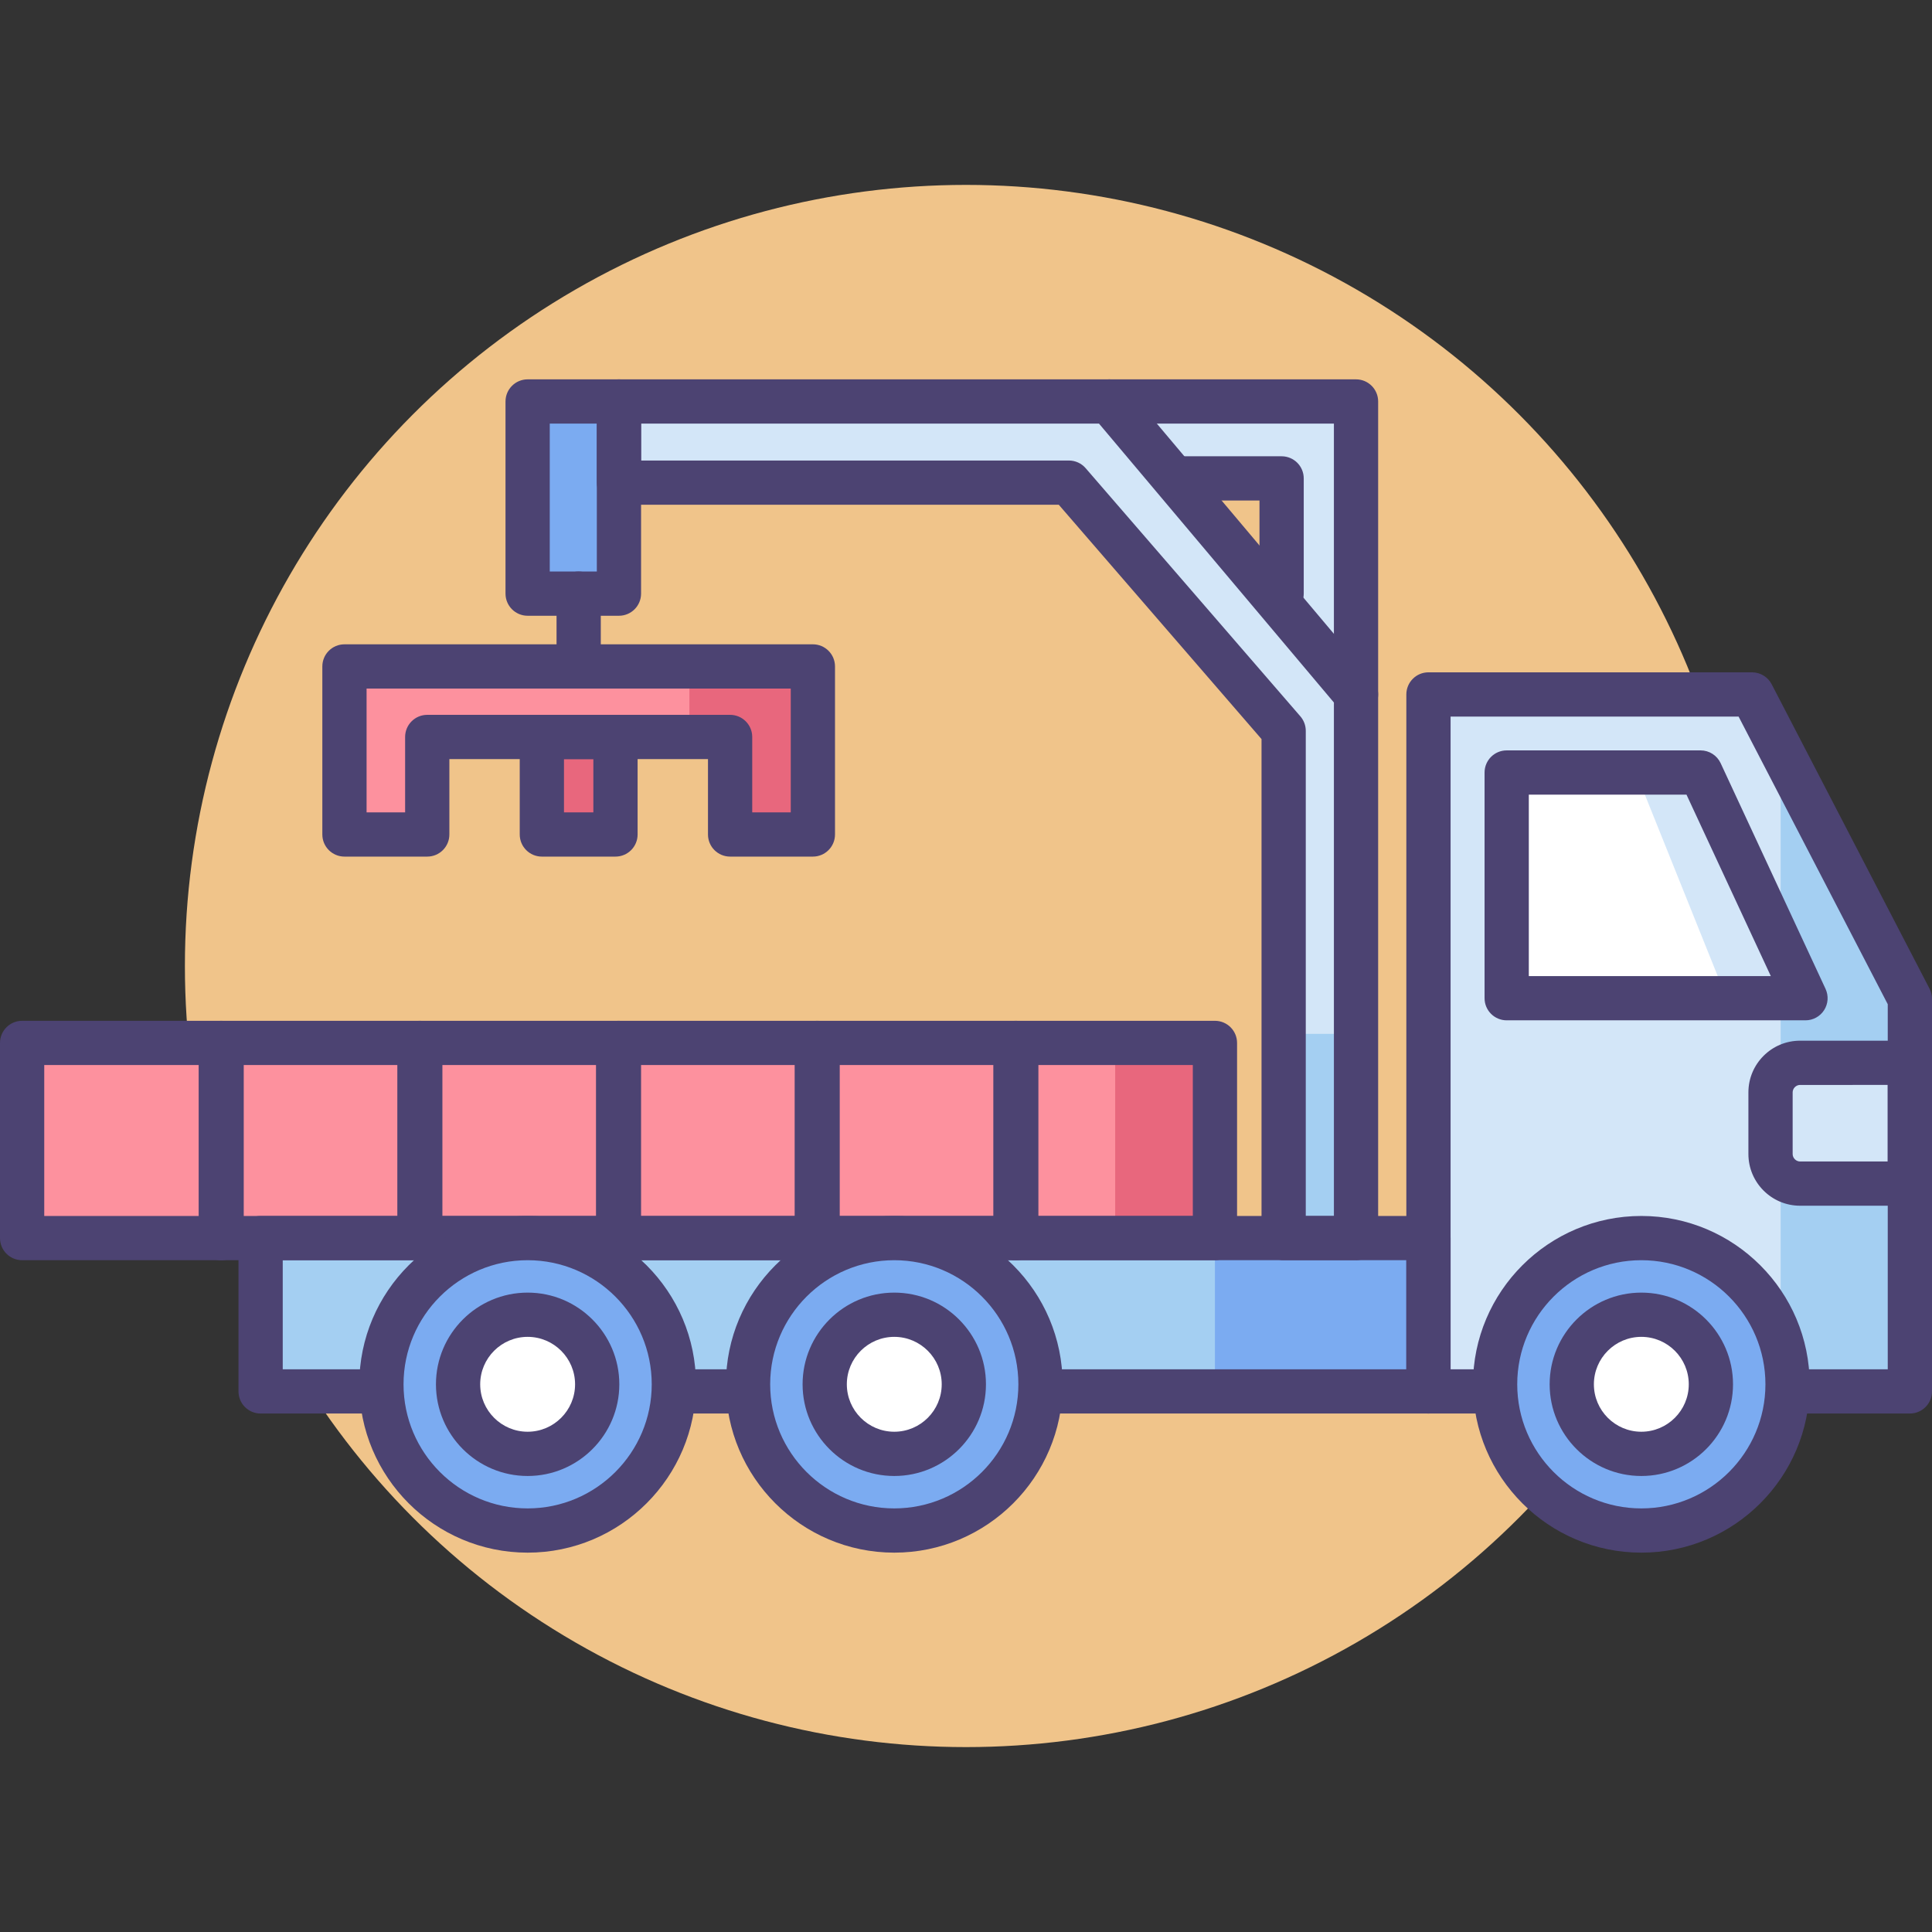 <?xml version="1.0" encoding="utf-8"?>
<!-- Generator: Adobe Illustrator 18.0.0, SVG Export Plug-In . SVG Version: 6.00 Build 0)  -->
<!DOCTYPE svg PUBLIC "-//W3C//DTD SVG 1.1//EN" "http://www.w3.org/Graphics/SVG/1.1/DTD/svg11.dtd">
<svg version="1.1" id="Icon_Set" xmlns="http://www.w3.org/2000/svg" xmlns:xlink="http://www.w3.org/1999/xlink" x="0px" y="0px"
	 viewBox="0 0 512 512" style="enable-background:new 0 0 512 512;" xml:space="preserve">
<rect x="0" y="0" width="512" height="512" fill="#333333" stroke="none"/>
<style type="text/css">
	.st0{fill:#4C4372;}
	.st1{fill:#F0C48A;}
	.st2{fill:#FD919E;}
	.st3{fill:#E8677D;}
	.st4{fill:#D3E6F8;}
	.st5{fill:#A4CFF2;}
	.st6{fill:#7BABF1;}
	.st7{fill:#FFFFFF;}
</style>
<g>
	<g>
		<g>
			<g>
				<circle class="st1" cx="256" cy="256" r="207"/>
			</g>
		</g>
	</g>
	<g>
		<g>
			<g>
				<polygon class="st4" points="293.97,106.396 293.97,106.396 164.027,106.396 164.027,127.904 283.27,127.904 283.27,127.904 
					340.181,193.682 340.181,328.103 359.361,328.103 359.361,184.035 				"/>
			</g>
		</g>
		<g>
			<g>
				<rect x="340.181" y="273.982" class="st5" width="19.18" height="54.121"/>
			</g>
		</g>
		<g>
			<g>
				<polygon class="st4" points="506.137,368.736 378.558,368.736 378.558,184.035 464.308,184.035 506.137,264.701 				"/>
			</g>
		</g>
		<g>
			<g>
				<polygon class="st5" points="471.89,368.736 506.137,368.736 506.137,264.7 471.89,198.656 				"/>
			</g>
		</g>
		<g>
			<g>
				<polygon class="st2" points="91.285,176.613 91.285,221.145 113.224,221.145 113.224,195.302 193.483,195.302 193.483,221.145 
					215.422,221.145 215.422,176.613 				"/>
			</g>
		</g>
		<g>
			<g>
				<polygon class="st3" points="182.702,195.301 193.483,195.301 193.483,221.145 215.422,221.145 215.422,176.613 
					182.702,176.613 				"/>
			</g>
		</g>
		<g>
			<g>
				<polygon class="st4" points="359.361,184.035 359.361,106.396 293.97,106.396 311,126.38 339.667,126.38 339.667,160.334 				
					"/>
			</g>
		</g>
		<g>
			<g>
				<rect x="69.067" y="328.105" class="st5" width="309.491" height="40.632"/>
			</g>
		</g>
		<g>
			<g>
				<rect x="321.971" y="328.105" class="st6" width="56.587" height="40.632"/>
			</g>
		</g>
		<g>
			<g>
				<rect x="139.829" y="106.394" class="st6" width="24.198" height="50.924"/>
			</g>
		</g>
		<g>
			<g>
				<polygon class="st7" points="399.289,204.724 399.289,264.534 478.475,264.534 450.675,204.724 				"/>
			</g>
		</g>
		<g>
			<g>
				<path class="st4" d="M477.043,313.668h29.094v-32.012h-29.094c-4.309,0-7.835,3.525-7.835,7.834v16.344
					C469.208,310.142,472.734,313.668,477.043,313.668z"/>
			</g>
		</g>
		<g>
			<g>
				<rect x="5.862" y="276.386" class="st2" width="52.869" height="51.719"/>
			</g>
		</g>
		<g>
			<g>
				<rect x="58.511" y="276.386" class="st2" width="52.868" height="51.719"/>
			</g>
		</g>
		<g>
			<g>
				<rect x="111.159" y="276.386" class="st2" width="52.868" height="51.719"/>
			</g>
		</g>
		<g>
			<g>
				<rect x="163.807" y="276.386" class="st2" width="52.868" height="51.719"/>
			</g>
		</g>
		<g>
			<g>
				<rect x="216.455" y="276.386" class="st2" width="52.869" height="51.719"/>
			</g>
		</g>
		<g>
			<g>
				<rect x="269.103" y="276.386" class="st2" width="52.868" height="51.719"/>
			</g>
		</g>
		<g>
			<g>
				<rect x="295.537" y="276.386" class="st3" width="26.434" height="51.719"/>
			</g>
		</g>
		<g>
			<g>
				<rect x="143.599" y="195.302" class="st3" width="19.509" height="25.844"/>
			</g>
		</g>
		<g>
			<g>
				<path class="st0" d="M506.137,374.598H378.558c-3.238,0-5.863-2.625-5.863-5.861V184.035c0-3.237,2.625-5.862,5.863-5.862h85.75
					c2.189,0,4.196,1.22,5.205,3.164l41.829,80.665c0.432,0.834,0.658,1.76,0.658,2.698v104.036
					C512,371.973,509.375,374.598,506.137,374.598z M384.42,362.873h115.854V266.13l-39.53-76.232H384.42V362.873z"/>
			</g>
		</g>
		<g>
			<g>
				<path class="st0" d="M506.137,319.529h-29.094c-7.553,0-13.697-6.144-13.697-13.695V289.49c0-7.552,6.145-13.697,13.697-13.697
					h29.094c3.238,0,5.863,2.625,5.863,5.862v32.013C512,316.904,509.375,319.529,506.137,319.529z M477.043,287.518
					c-1.069,0-1.972,0.904-1.972,1.973v16.344c0,1.068,0.903,1.971,1.972,1.971h23.231v-20.287H477.043z"/>
			</g>
		</g>
		<g>
			<g>
				<path class="st0" d="M378.558,374.598H69.066c-3.237,0-5.862-2.625-5.862-5.861v-40.632c0-3.238,2.625-5.863,5.862-5.863
					h309.492c3.237,0,5.862,2.625,5.862,5.863v40.632C384.42,371.973,381.795,374.598,378.558,374.598z M74.929,362.873h297.766
					v-28.906H74.929V362.873z"/>
			</g>
		</g>
		<g>
			<g>
				<path class="st0" d="M58.731,333.967H5.862c-3.237,0-5.862-2.625-5.862-5.862v-51.719c0-3.237,2.625-5.862,5.862-5.862h52.869
					c3.237,0,5.862,2.625,5.862,5.862v51.719C64.593,331.342,61.968,333.967,58.731,333.967z M11.725,322.241h41.143v-39.993H11.725
					V322.241z"/>
			</g>
		</g>
		<g>
			<g>
				<path class="st0" d="M111.378,333.967H58.51c-3.237,0-5.862-2.625-5.862-5.862v-51.719c0-3.237,2.625-5.862,5.862-5.862h52.868
					c3.238,0,5.863,2.625,5.863,5.862v51.719C117.241,331.342,114.616,333.967,111.378,333.967z M64.373,322.241h41.143v-39.993
					H64.373V322.241z"/>
			</g>
		</g>
		<g>
			<g>
				<path class="st0" d="M164.027,333.967h-52.868c-3.238,0-5.863-2.625-5.863-5.862v-51.719c0-3.237,2.625-5.862,5.863-5.862
					h52.868c3.238,0,5.863,2.625,5.863,5.862v51.719C169.89,331.342,167.265,333.967,164.027,333.967z M117.021,322.241h41.143
					v-39.993h-41.143V322.241z"/>
			</g>
		</g>
		<g>
			<g>
				<path class="st0" d="M216.675,333.967h-52.868c-3.238,0-5.863-2.625-5.863-5.862v-51.719c0-3.237,2.625-5.862,5.863-5.862
					h52.868c3.238,0,5.863,2.625,5.863,5.862v51.719C222.538,331.342,219.913,333.967,216.675,333.967z M169.669,322.241h41.144
					v-39.993h-41.144V322.241z"/>
			</g>
		</g>
		<g>
			<g>
				<path class="st0" d="M269.323,333.967h-52.868c-3.238,0-5.863-2.625-5.863-5.862v-51.719c0-3.237,2.625-5.862,5.863-5.862
					h52.868c3.238,0,5.863,2.625,5.863,5.862v51.719C275.185,331.342,272.56,333.967,269.323,333.967z M222.317,322.241h41.143
					v-39.993h-41.143V322.241z"/>
			</g>
		</g>
		<g>
			<g>
				<path class="st0" d="M321.971,333.967h-52.868c-3.238,0-5.863-2.625-5.863-5.862v-51.719c0-3.237,2.625-5.862,5.863-5.862
					h52.868c3.238,0,5.863,2.625,5.863,5.862v51.719C327.834,331.342,325.209,333.967,321.971,333.967z M274.965,322.241h41.143
					v-39.993h-41.143V322.241z"/>
			</g>
		</g>
		<g>
			<g>
				<path class="st0" d="M359.361,333.967h-19.18c-3.238,0-5.863-2.625-5.863-5.862V195.866l-53.729-62.099H164.027
					c-3.238,0-5.862-2.625-5.862-5.863v-21.509c0-3.238,2.624-5.863,5.862-5.863H293.97c1.729,0,3.37,0.764,4.484,2.086
					l65.391,77.641c0.891,1.058,1.378,2.395,1.378,3.776v144.069C365.224,331.342,362.599,333.967,359.361,333.967z
					 M346.044,322.241h7.455V186.176l-62.256-73.918H169.89v9.785h113.38c1.702,0,3.32,0.738,4.434,2.025l56.912,65.777
					c0.922,1.065,1.429,2.428,1.429,3.836V322.241z"/>
			</g>
		</g>
		<g>
			<g>
				<path class="st0" d="M164.027,163.182h-24.198c-3.238,0-5.863-2.625-5.863-5.863v-50.923c0-3.238,2.625-5.863,5.863-5.863
					h24.198c3.238,0,5.863,2.625,5.863,5.863v50.923C169.89,160.557,167.265,163.182,164.027,163.182z M145.691,151.456h12.474
					v-39.198h-12.474V151.456z"/>
			</g>
		</g>
		<g>
			<g>
				<path class="st0" d="M339.641,163.182c-3.238,0-5.863-2.625-5.863-5.863v-24.676H313.35c-3.238,0-5.863-2.625-5.863-5.863
					c0-3.236,2.625-5.861,5.863-5.861h26.292c3.237,0,5.862,2.625,5.862,5.861v30.539
					C345.503,160.557,342.878,163.182,339.641,163.182z"/>
			</g>
		</g>
		<g>
			<g>
				<path class="st0" d="M359.361,189.898c-3.237,0-5.862-2.625-5.862-5.863v-71.777H293.97c-3.238,0-5.863-2.625-5.863-5.862
					c0-3.238,2.625-5.863,5.863-5.863h65.391c3.238,0,5.863,2.625,5.863,5.863v77.64
					C365.224,187.273,362.599,189.898,359.361,189.898z"/>
			</g>
		</g>
		<g>
			<g>
				<path class="st0" d="M215.422,227.008h-21.938c-3.237,0-5.862-2.625-5.862-5.862v-19.981h-68.535v19.981
					c0,3.237-2.625,5.862-5.862,5.862H91.285c-3.237,0-5.862-2.625-5.862-5.862v-44.532c0-3.238,2.625-5.863,5.862-5.863h124.137
					c3.238,0,5.863,2.625,5.863,5.863v44.532C221.285,224.383,218.66,227.008,215.422,227.008z M199.346,215.282h10.213v-32.808
					H97.148v32.808h10.213v-19.981c0-3.236,2.625-5.861,5.863-5.861h80.26c3.238,0,5.863,2.625,5.863,5.861V215.282z"/>
			</g>
		</g>
		<g>
			<g>
				<path class="st0" d="M153.353,182.475c-3.238,0-5.863-2.625-5.863-5.861v-19.295c0-3.237,2.625-5.862,5.863-5.862
					c3.237,0,5.862,2.625,5.862,5.862v19.295C159.216,179.85,156.591,182.475,153.353,182.475z"/>
			</g>
		</g>
		<g>
			<g>
				<path class="st0" d="M163.108,227.008h-19.509c-3.238,0-5.863-2.625-5.863-5.862v-25.845c0-3.236,2.625-5.861,5.863-5.861
					h19.509c3.238,0,5.863,2.625,5.863,5.861v25.845C168.971,224.383,166.346,227.008,163.108,227.008z M149.461,215.282h7.784
					v-14.118h-7.784V215.282z"/>
			</g>
		</g>
		<g>
			<g>
				<circle class="st6" cx="139.829" cy="366.854" r="38.75"/>
			</g>
		</g>
		<g>
			<g>
				<circle class="st6" cx="236.992" cy="366.854" r="38.751"/>
			</g>
		</g>
		<g>
			<g>
				<circle class="st6" cx="434.97" cy="366.854" r="38.75"/>
			</g>
		</g>
		<g>
			<g>
				<path class="st0" d="M139.829,411.468c-24.6,0-44.613-20.014-44.613-44.613c0-24.6,20.014-44.613,44.613-44.613
					s44.613,20.014,44.613,44.613C184.441,391.454,164.428,411.468,139.829,411.468z M139.829,333.967
					c-18.135,0-32.888,14.753-32.888,32.888c0,18.134,14.753,32.888,32.888,32.888c18.134,0,32.888-14.754,32.888-32.888
					C172.716,348.72,157.963,333.967,139.829,333.967z"/>
			</g>
		</g>
		<g>
			<g>
				<path class="st0" d="M236.992,411.468c-24.6,0-44.613-20.014-44.613-44.613c0-24.6,20.014-44.613,44.613-44.613
					c24.6,0,44.613,20.014,44.613,44.613C281.605,391.454,261.592,411.468,236.992,411.468z M236.992,333.967
					c-18.135,0-32.888,14.753-32.888,32.888c0,18.134,14.753,32.888,32.888,32.888c18.134,0,32.888-14.754,32.888-32.888
					C269.88,348.72,255.126,333.967,236.992,333.967z"/>
			</g>
		</g>
		<g>
			<g>
				<path class="st0" d="M434.97,411.468c-24.6,0-44.613-20.014-44.613-44.613c0-24.6,20.014-44.613,44.613-44.613
					c24.6,0,44.613,20.014,44.613,44.613C479.583,391.454,459.57,411.468,434.97,411.468z M434.97,333.967
					c-18.134,0-32.888,14.753-32.888,32.888c0,18.134,14.754,32.888,32.888,32.888c18.135,0,32.888-14.754,32.888-32.888
					C467.858,348.72,453.105,333.967,434.97,333.967z"/>
			</g>
		</g>
		<g>
			<g>
				<circle class="st7" cx="139.829" cy="366.854" r="18.435"/>
			</g>
		</g>
		<g>
			<g>
				<circle class="st7" cx="236.992" cy="366.854" r="18.435"/>
			</g>
		</g>
		<g>
			<g>
				<circle class="st7" cx="434.97" cy="366.854" r="18.435"/>
			</g>
		</g>
		<g>
			<g>
				<path class="st0" d="M139.829,391.152c-13.397,0-24.297-10.9-24.297-24.298c0-13.397,10.9-24.298,24.297-24.298
					c13.397,0,24.297,10.9,24.297,24.298C164.126,380.252,153.226,391.152,139.829,391.152z M139.829,354.282
					c-6.932,0-12.572,5.64-12.572,12.572c0,6.932,5.64,12.571,12.572,12.571s12.572-5.64,12.572-12.571
					C152.4,359.922,146.761,354.282,139.829,354.282z"/>
			</g>
		</g>
		<g>
			<g>
				<path class="st0" d="M236.992,391.152c-13.398,0-24.297-10.9-24.297-24.298c0-13.397,10.899-24.298,24.297-24.298
					c13.397,0,24.297,10.9,24.297,24.298C261.29,380.252,250.39,391.152,236.992,391.152z M236.992,354.282
					c-6.932,0-12.572,5.64-12.572,12.572c0,6.932,5.64,12.571,12.572,12.571c6.932,0,12.572-5.64,12.572-12.571
					C249.564,359.922,243.924,354.282,236.992,354.282z"/>
			</g>
		</g>
		<g>
			<g>
				<path class="st0" d="M434.97,391.152c-13.397,0-24.297-10.9-24.297-24.298c0-13.397,10.9-24.298,24.297-24.298
					c13.397,0,24.297,10.9,24.297,24.298C459.268,380.252,448.368,391.152,434.97,391.152z M434.97,354.282
					c-6.932,0-12.572,5.64-12.572,12.572c0,6.932,5.64,12.571,12.572,12.571c6.932,0,12.572-5.64,12.572-12.571
					C447.542,359.922,441.902,354.282,434.97,354.282z"/>
			</g>
		</g>
		<g>
			<g>
				<polygon class="st4" points="433.549,204.724 457.57,264.534 478.475,264.534 450.675,204.724 				"/>
			</g>
		</g>
		<g>
			<g>
				<path class="st0" d="M478.475,270.397h-79.186c-3.238,0-5.863-2.625-5.863-5.862v-59.812c0-3.236,2.625-5.861,5.863-5.861
					h51.386c2.281,0,4.355,1.322,5.316,3.391l27.799,59.812c0.844,1.815,0.703,3.936-0.374,5.624
					C482.34,269.375,480.477,270.397,478.475,270.397z M405.151,258.672h64.133l-22.349-48.086h-41.784V258.672z"/>
			</g>
		</g>
	</g>
</g>
</svg>

